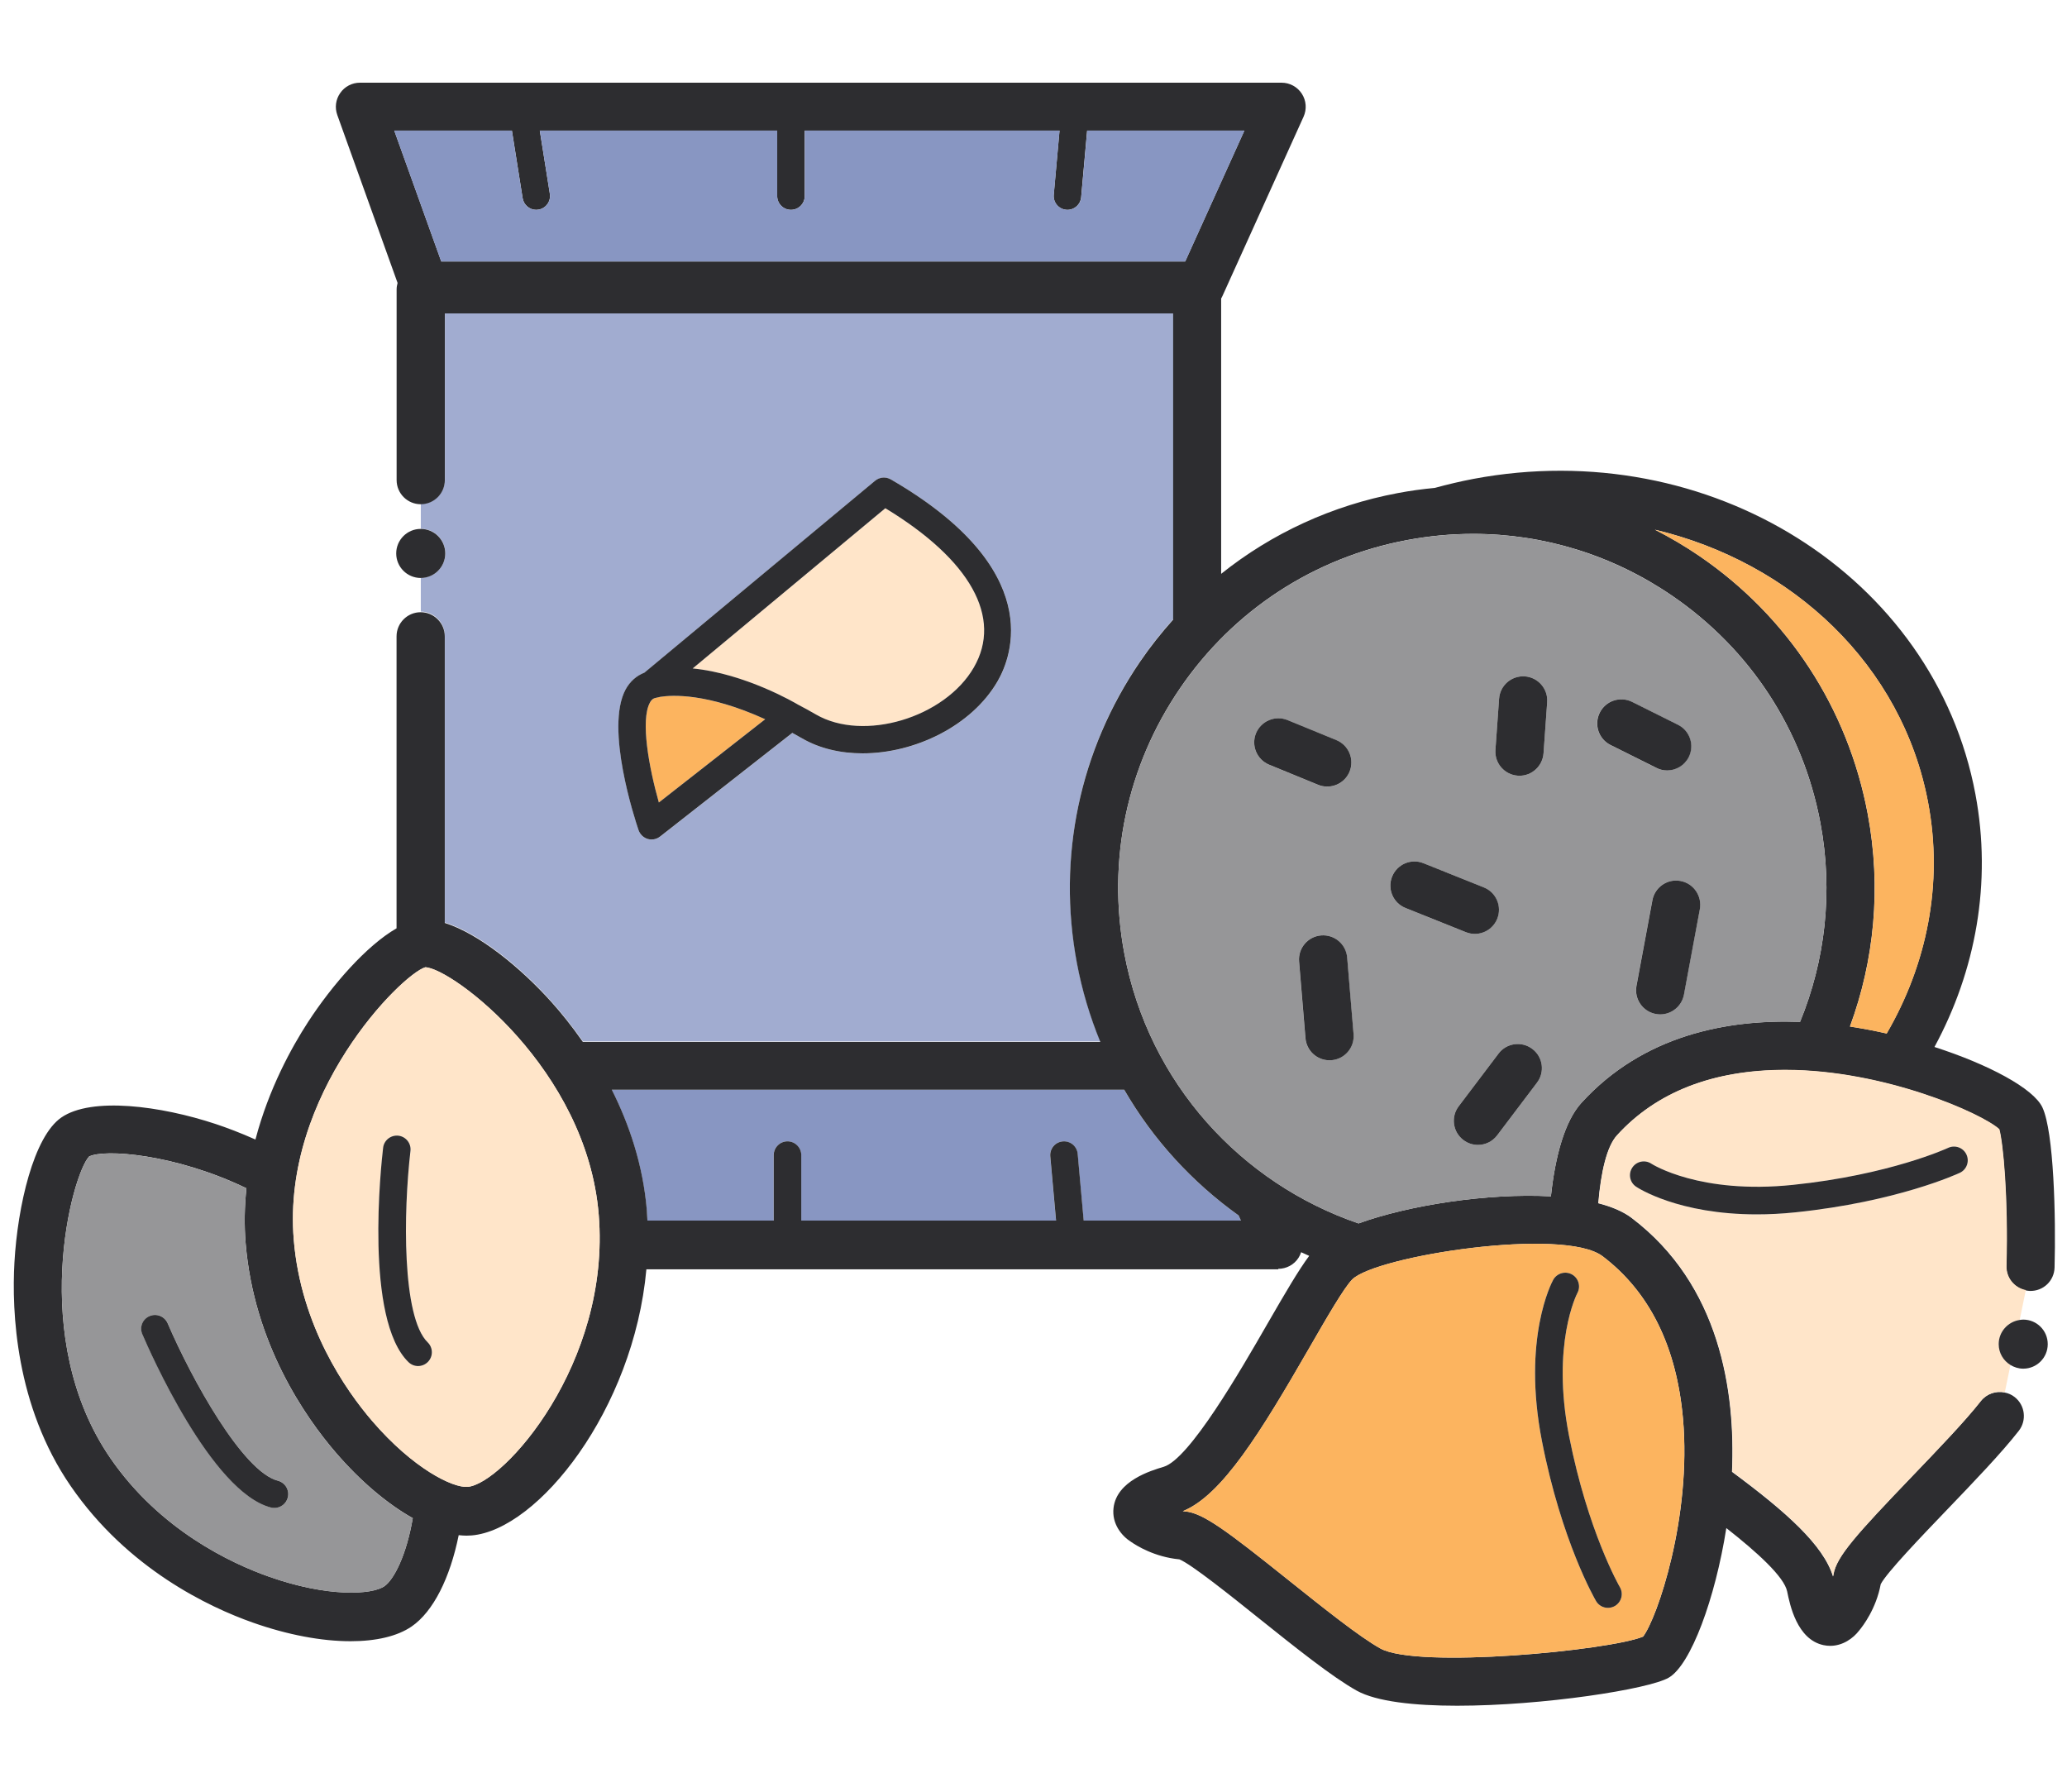 <?xml version="1.0" encoding="UTF-8" standalone="no"?><!-- Generator: Gravit.io --><svg xmlns="http://www.w3.org/2000/svg" xmlns:xlink="http://www.w3.org/1999/xlink" style="isolation:isolate" viewBox="0 0 300 260" width="300pt" height="260pt"><defs><clipPath id="_clipPath_0aAe1Hqmze6ASWiIGz3kzxKERU41wGhp"><rect width="300" height="260"/></clipPath></defs><g clip-path="url(#_clipPath_0aAe1Hqmze6ASWiIGz3kzxKERU41wGhp)"><clipPath id="_clipPath_HkCbPDfcUa2hA9PYXFt9uUQBcCxHOjaH"><rect x="0" y="0" width="300" height="260" transform="matrix(1,0,0,1,0,0)" fill="rgb(255,255,255)"/></clipPath><g clip-path="url(#_clipPath_HkCbPDfcUa2hA9PYXFt9uUQBcCxHOjaH)"><g><g><path d=" M 64.565 92.27 L 64.565 133.86 C 69.515 135.41 75.565 140.33 80.055 145.35 C 81.375 146.83 82.975 148.78 84.605 151.12 L 159.705 151.12 C 158.215 147.49 157.055 143.67 156.305 139.66 C 153.425 124.33 156.695 108.8 165.495 95.92 C 166.965 93.77 168.565 91.76 170.275 89.85 L 170.275 45.41 L 64.575 45.41 L 64.575 69.6 C 64.575 71.53 63.005 73.1 61.075 73.1 L 61.075 76.73 C 63.045 76.73 64.635 78.32 64.635 80.29 C 64.635 82.26 63.045 83.85 61.075 83.85 L 61.075 88.75 C 62.995 88.77 64.565 90.34 64.565 92.27 Z  M 90.805 100.07 C 91.435 98.89 92.385 98.07 93.535 97.62 L 127.025 69.77 C 127.675 69.23 128.585 69.16 129.305 69.58 C 151.855 82.63 146.865 95.3 144.795 98.87 C 141.045 105.34 132.805 109.33 125.205 109.33 C 122.045 109.33 118.985 108.64 116.415 107.15 C 115.935 106.87 115.465 106.61 115.005 106.36 L 95.815 121.4 C 95.455 121.68 95.025 121.83 94.585 121.83 C 94.395 121.83 94.205 121.8 94.015 121.75 C 93.395 121.57 92.905 121.09 92.695 120.48 C 92.175 118.97 87.795 105.67 90.805 100.07 Z " fill="rgb(161,172,208)"/><path d=" M 95.835 101.12 C 95.585 101.17 95.335 101.22 95.085 101.29 C 94.855 101.35 94.585 101.48 94.325 101.96 C 92.935 104.54 94.185 111.36 95.625 116.45 L 111.045 104.37 C 102.645 100.56 97.505 100.86 95.835 101.12 Z " fill="rgb(252,180,95)"/><path d=" M 115.815 102.26 C 116.655 102.7 117.525 103.18 118.415 103.69 C 125.315 107.68 137.095 104.18 141.325 96.87 C 145.515 89.63 140.845 81.25 128.485 73.76 L 100.515 97.01 C 108.135 97.74 115.415 102.02 115.815 102.26 Z " fill="rgb(255,229,201)"/><path d=" M 93.875 175.67 C 93.915 176.16 93.935 176.64 93.955 177.12 L 112.285 177.12 L 112.285 167.62 C 112.285 166.52 113.185 165.62 114.285 165.62 C 115.385 165.62 116.285 166.52 116.285 167.62 L 116.285 177.12 L 153.265 177.12 L 152.425 167.8 C 152.325 166.7 153.135 165.73 154.235 165.63 C 155.335 165.54 156.305 166.34 156.405 167.44 L 157.275 177.12 L 180.095 177.12 L 179.755 176.37 C 173.055 171.58 167.355 165.39 163.145 158.12 L 88.775 158.12 C 91.275 163.08 93.325 168.99 93.875 175.67 Z " fill="rgb(136,150,194)"/><path d=" M 185.525 184.12 C 186.715 184.12 187.825 183.52 188.465 182.52 C 188.625 182.27 188.755 181.99 188.845 181.71 C 189.235 181.89 189.625 182.07 190.015 182.24 C 188.485 184.29 186.605 187.5 183.985 192.04 C 180.025 198.92 172.635 211.73 168.895 212.85 C 167.025 213.41 162.075 214.89 161.615 218.82 C 161.345 221.12 162.795 222.89 164.185 223.76 C 164.905 224.26 167.555 225.94 171.175 226.28 C 172.915 226.99 178.615 231.55 182.795 234.9 C 187.995 239.06 193.385 243.37 196.925 245.34 C 199.775 246.92 205.265 247.52 211.485 247.52 C 223.935 247.52 239.305 245.13 242.195 243.45 C 245.405 241.59 248.945 231.97 250.555 221.74 C 255.055 225.27 258.955 228.82 259.385 230.94 C 259.775 232.85 260.805 237.92 264.675 238.73 C 265.005 238.8 265.325 238.83 265.635 238.83 C 267.465 238.83 268.975 237.73 269.825 236.62 C 270.385 235.95 272.295 233.46 272.965 229.88 C 273.825 228.21 278.875 222.95 282.585 219.08 C 286.475 215.03 290.495 210.84 292.995 207.64 C 294.185 206.12 293.925 203.92 292.405 202.73 C 291.965 202.38 291.465 202.17 290.945 202.07 C 289.685 201.81 288.335 202.25 287.485 203.32 C 285.195 206.24 281.295 210.3 277.525 214.23 C 269.405 222.69 266.525 225.89 266.095 228.47 C 266.075 228.57 266.055 228.67 266.035 228.77 C 264.645 224.21 259.195 219.36 251.375 213.58 C 251.885 201.9 249.645 186.46 236.795 176.73 C 235.575 175.81 233.915 175.11 231.965 174.61 C 232.345 170.12 233.195 166.39 234.665 164.77 C 240.405 158.46 248.625 155.27 259.085 155.27 C 259.105 155.27 259.125 155.27 259.145 155.27 C 273.515 155.29 287.665 161.6 290.155 163.88 C 290.695 165.81 291.465 173.63 291.195 183.73 C 291.145 185.45 292.355 186.91 293.995 187.25 C 294.195 187.29 294.395 187.32 294.605 187.33 C 296.565 187.38 298.145 185.86 298.195 183.93 C 298.395 176.54 298.095 164.26 296.435 160.71 C 295.145 157.94 288.635 154.47 280.765 151.93 C 286.745 140.88 289.125 128.11 286.705 115.23 C 280.765 83.58 248.085 63.06 213.865 69.49 C 211.955 69.85 210.085 70.3 208.245 70.8 C 206.465 70.97 204.675 71.21 202.885 71.55 C 193.345 73.34 184.605 77.38 177.235 83.27 L 177.235 43.31 C 177.305 43.19 177.385 43.06 177.435 42.93 L 189.195 16.94 C 189.685 15.86 189.595 14.6 188.945 13.6 C 188.295 12.6 187.195 12 186.005 12 L 52.245 12 C 51.105 12 50.035 12.55 49.385 13.49 C 48.725 14.42 48.565 15.61 48.955 16.69 L 57.705 41.06 C 57.625 41.36 57.565 41.66 57.565 41.98 L 57.565 69.67 C 57.565 71.6 59.135 73.17 61.065 73.17 C 62.995 73.17 64.565 71.6 64.565 69.67 L 64.565 45.48 L 170.265 45.48 L 170.265 89.92 C 168.555 91.83 166.955 93.84 165.485 95.99 C 156.685 108.87 153.415 124.4 156.295 139.73 C 157.045 143.73 158.205 147.56 159.695 151.19 L 84.595 151.19 C 82.965 148.85 81.375 146.9 80.045 145.42 C 75.545 140.4 69.495 135.48 64.555 133.93 L 64.555 92.34 C 64.555 90.41 62.985 88.84 61.055 88.84 C 59.125 88.84 57.555 90.41 57.555 92.34 L 57.555 134.71 C 53.205 137.2 48.185 142.96 44.715 148.3 C 42.325 151.98 39.005 157.99 37.075 165.36 C 34.905 164.39 32.935 163.65 31.315 163.11 C 23.315 160.46 13.285 159.14 8.905 162.16 C 4.885 164.93 2.555 175 2.095 183.19 C 1.695 190.3 2.235 203.98 10.265 215.65 C 18.545 227.68 30.365 233.22 36.675 235.45 C 41.765 237.25 46.695 238.16 50.875 238.16 C 54.565 238.16 57.665 237.45 59.745 236.02 C 62.885 233.86 65.315 228.99 66.575 222.77 C 66.965 222.81 67.355 222.84 67.725 222.84 C 67.965 222.84 68.205 222.83 68.435 222.81 C 78.085 222.02 91.965 204.58 93.815 184.19 L 185.525 184.19 L 185.525 184.12 L 185.525 184.12 Z  M 55.785 230.18 C 53.985 231.42 47.585 231.81 39.015 228.78 C 33.505 226.83 23.195 222.01 16.035 211.61 C 4.015 194.15 10.435 170.5 12.925 167.83 C 15.075 166.69 25.395 167.43 35.765 172.43 C 35.495 175.01 35.425 177.68 35.655 180.44 C 36.855 194.99 44.345 205.68 48.705 210.75 C 52.295 214.93 56.215 218.23 59.905 220.3 C 58.975 225.76 57.145 229.24 55.785 230.18 Z  M 54.015 206.2 C 50.205 201.77 43.665 192.45 42.635 179.88 C 40.895 158.75 58.235 141.43 61.725 140.36 C 65.615 140.49 85.155 155.12 86.895 176.24 C 88.675 197.87 73.045 215.34 67.865 215.76 C 65.695 215.93 59.935 213.09 54.015 206.2 Z  M 273.825 149.97 C 272.135 149.59 270.435 149.26 268.745 149 C 268.665 148.99 268.575 148.98 268.495 148.96 C 272.015 139.41 273.085 128.82 271.075 118.11 C 268.195 102.78 259.525 89.49 246.645 80.68 C 244.555 79.25 242.395 77.99 240.185 76.86 C 260.125 81.6 276.085 96.5 279.835 116.46 C 282.065 128.27 279.645 139.97 273.825 149.97 Z  M 229.515 160.04 C 227.115 162.67 225.715 167.74 225.095 173.6 C 215.925 173.09 204.375 174.91 197.175 177.53 C 180.205 171.73 166.725 157.22 163.185 138.37 C 160.655 124.88 163.525 111.21 171.275 99.87 C 179.025 88.54 190.725 80.9 204.215 78.37 C 207.415 77.77 210.625 77.47 213.805 77.47 C 224.055 77.47 234.065 80.54 242.705 86.46 C 254.035 94.21 261.675 105.91 264.205 119.4 C 266.095 129.48 264.885 139.43 261.255 148.28 C 250.735 147.89 238.505 150.17 229.515 160.04 Z  M 244.265 205.82 C 245.545 220.15 240.515 234.83 238.475 237.49 C 233.655 239.5 205.725 242.2 200.345 239.21 C 197.315 237.53 191.935 233.22 187.185 229.43 C 178.025 222.1 174.585 219.52 171.975 219.32 C 171.875 219.31 171.775 219.3 171.675 219.29 C 177.365 216.98 182.925 207.93 190.065 195.54 C 192.515 191.28 195.055 186.88 196.265 185.66 C 199.735 182.24 226.955 178.01 232.605 182.3 C 239.405 187.46 243.325 195.37 244.265 205.82 Z  M 179.765 176.37 L 180.105 177.12 L 157.285 177.12 L 156.415 167.44 C 156.315 166.34 155.345 165.53 154.245 165.63 C 153.145 165.73 152.335 166.7 152.435 167.8 L 153.275 177.12 L 116.295 177.12 L 116.295 167.62 C 116.295 166.52 115.395 165.62 114.295 165.62 C 113.195 165.62 112.295 166.52 112.295 167.62 L 112.295 177.12 L 93.965 177.12 C 93.945 176.64 93.915 176.15 93.885 175.67 C 93.335 168.99 91.285 163.08 88.795 158.13 L 163.165 158.13 C 167.365 165.39 173.065 171.58 179.765 176.37 Z  M 74.295 18.95 L 75.855 28.76 C 76.015 29.74 76.865 30.45 77.825 30.45 C 77.925 30.45 78.035 30.44 78.145 30.42 C 79.235 30.25 79.975 29.22 79.805 28.13 L 78.345 18.95 L 112.795 18.95 L 112.795 28.45 C 112.795 29.55 113.695 30.45 114.795 30.45 C 115.895 30.45 116.795 29.55 116.795 28.45 L 116.795 18.95 L 153.775 18.95 L 152.935 28.27 C 152.835 29.37 153.645 30.34 154.745 30.44 C 154.805 30.45 154.865 30.45 154.925 30.45 C 155.945 30.45 156.825 29.67 156.915 28.63 L 157.785 18.95 L 180.605 18.95 L 172.015 37.94 L 64.045 37.94 L 57.225 18.95 L 74.295 18.95 L 74.295 18.95 L 74.295 18.95 Z " fill="rgb(45,45,48)"/><path d=" M 172.025 37.94 L 180.615 18.95 L 157.795 18.95 L 156.925 28.63 C 156.835 29.67 155.955 30.45 154.935 30.45 C 154.875 30.45 154.815 30.45 154.755 30.44 C 153.655 30.34 152.845 29.37 152.945 28.27 L 153.785 18.95 L 116.805 18.95 L 116.805 28.45 C 116.805 29.55 115.905 30.45 114.805 30.45 C 113.705 30.45 112.805 29.55 112.805 28.45 L 112.805 18.95 L 78.345 18.95 L 79.805 28.13 C 79.975 29.22 79.235 30.25 78.145 30.42 C 78.035 30.44 77.935 30.45 77.825 30.45 C 76.855 30.45 76.005 29.75 75.855 28.76 L 74.295 18.95 L 57.215 18.95 L 64.035 37.94 L 172.025 37.94 L 172.025 37.94 L 172.025 37.94 Z " fill="rgb(136,150,194)"/><path d=" M 94.005 121.74 C 94.195 121.8 94.385 121.82 94.575 121.82 C 95.015 121.82 95.455 121.67 95.805 121.39 L 114.995 106.35 C 115.455 106.6 115.925 106.87 116.405 107.14 C 118.975 108.63 122.025 109.32 125.195 109.32 C 132.795 109.32 141.045 105.33 144.785 98.86 C 146.855 95.29 151.845 82.63 129.295 69.57 C 128.565 69.15 127.655 69.23 127.015 69.76 L 93.525 97.61 C 92.375 98.06 91.435 98.88 90.795 100.06 C 87.785 105.67 92.165 118.96 92.675 120.45 C 92.895 121.08 93.385 121.55 94.005 121.74 Z  M 95.625 116.45 C 94.185 111.35 92.935 104.54 94.325 101.96 C 94.585 101.47 94.855 101.35 95.085 101.29 C 95.335 101.23 95.585 101.17 95.835 101.12 C 97.515 100.85 102.645 100.55 111.055 104.37 L 95.625 116.45 L 95.625 116.45 Z  M 128.495 73.75 C 140.845 81.24 145.525 89.62 141.335 96.86 C 137.105 104.17 125.325 107.68 118.425 103.68 C 117.535 103.16 116.665 102.69 115.825 102.25 C 115.425 102.01 108.145 97.74 100.535 97 L 128.495 73.75 L 128.495 73.75 Z " fill="rgb(45,45,48)"/><path d=" M 48.705 210.76 C 44.345 205.68 36.855 195 35.655 180.45 C 35.425 177.69 35.495 175.01 35.765 172.44 C 25.405 167.44 15.085 166.7 12.925 167.84 C 10.425 170.51 4.015 194.15 16.035 211.62 C 23.195 222.02 33.505 226.84 39.015 228.79 C 47.585 231.82 53.975 231.43 55.785 230.19 C 57.145 229.25 58.975 225.77 59.915 220.32 C 56.225 218.24 52.305 214.94 48.705 210.76 Z  M 41.775 217.31 C 41.545 218.21 40.735 218.81 39.835 218.81 C 39.675 218.81 39.505 218.79 39.335 218.75 C 30.685 216.54 21.665 195.94 20.665 193.6 C 20.235 192.58 20.705 191.41 21.715 190.97 C 22.725 190.54 23.905 191.01 24.345 192.02 C 27.825 200.16 35.245 213.56 40.335 214.86 C 41.395 215.15 42.045 216.24 41.775 217.31 Z " fill="rgb(150,150,152)"/><path d=" M 40.325 214.87 C 35.245 213.57 27.825 200.17 24.335 192.03 C 23.895 191.02 22.725 190.54 21.705 190.98 C 20.685 191.41 20.215 192.59 20.655 193.61 C 21.655 195.95 30.675 216.55 39.325 218.76 C 39.495 218.8 39.655 218.82 39.825 218.82 C 40.715 218.82 41.535 218.22 41.765 217.32 C 42.045 216.24 41.395 215.15 40.325 214.87 Z " fill="rgb(45,45,48)"/><path d=" M 67.865 215.76 C 73.055 215.33 88.675 197.87 86.895 176.24 C 85.165 155.12 65.615 140.49 61.725 140.36 C 58.235 141.43 40.895 158.75 42.635 179.88 C 43.665 192.46 50.215 201.77 54.015 206.2 C 59.935 213.09 65.695 215.93 67.865 215.76 Z  M 59.295 197.66 C 52.895 191.44 55.315 169.08 55.615 166.55 C 55.745 165.45 56.735 164.68 57.835 164.8 C 58.935 164.93 59.715 165.92 59.585 167.02 C 58.555 175.82 58.315 191.13 62.085 194.79 C 62.875 195.56 62.895 196.83 62.125 197.62 C 61.735 198.02 61.215 198.23 60.695 198.23 C 60.185 198.23 59.675 198.04 59.295 197.66 Z " fill="rgb(255,229,201)"/><path d=" M 62.115 197.62 C 62.885 196.83 62.865 195.56 62.075 194.79 C 58.315 191.13 58.545 175.82 59.575 167.02 C 59.705 165.92 58.915 164.93 57.825 164.8 C 56.725 164.68 55.735 165.46 55.605 166.55 C 55.305 169.08 52.885 191.44 59.285 197.66 C 59.675 198.04 60.175 198.23 60.675 198.23 C 61.205 198.23 61.725 198.02 62.115 197.62 Z " fill="rgb(45,45,48)"/><path d=" M 240.195 76.87 C 242.405 78 244.565 79.27 246.655 80.69 C 259.535 89.49 268.205 102.79 271.085 118.12 C 273.095 128.83 272.025 139.42 268.505 148.97 C 268.585 148.98 268.675 148.99 268.755 149.01 C 270.435 149.27 272.135 149.59 273.835 149.98 C 279.655 139.98 282.075 128.28 279.855 116.48 C 276.105 96.51 260.145 81.61 240.195 76.87 Z " fill="rgb(252,180,95)"/><path d=" M 264.205 119.41 C 261.675 105.92 254.035 94.22 242.705 86.47 C 234.055 80.56 224.055 77.48 213.805 77.48 C 210.615 77.48 207.415 77.78 204.215 78.38 C 190.725 80.91 179.025 88.55 171.275 99.88 C 163.525 111.21 160.655 124.88 163.185 138.38 C 166.725 157.23 180.205 171.74 197.175 177.54 C 204.375 174.91 215.925 173.1 225.095 173.61 C 225.725 167.75 227.125 162.69 229.515 160.05 C 238.505 150.18 250.735 147.9 261.255 148.3 C 264.885 139.44 266.095 129.49 264.205 119.41 Z  M 215.345 128.77 C 217.135 129.49 218.015 131.53 217.295 133.32 C 216.745 134.69 215.435 135.52 214.045 135.52 C 213.615 135.52 213.175 135.44 212.745 135.27 L 203.985 131.76 C 202.195 131.04 201.315 129 202.035 127.21 C 202.755 125.42 204.795 124.54 206.585 125.26 L 215.345 128.77 L 215.345 128.77 Z  M 182.295 106.41 C 183.025 104.62 185.075 103.76 186.865 104.5 L 193.965 107.41 C 195.755 108.14 196.615 110.19 195.875 111.98 C 195.325 113.33 194.015 114.15 192.635 114.15 C 192.195 114.15 191.745 114.07 191.305 113.89 L 184.205 110.98 C 182.415 110.24 181.565 108.2 182.295 106.41 Z  M 191.735 135.74 C 193.665 135.57 195.355 137.01 195.515 138.94 L 196.445 150.07 C 196.605 152 195.175 153.69 193.245 153.85 C 193.145 153.86 193.045 153.86 192.945 153.86 C 191.145 153.86 189.615 152.48 189.465 150.65 L 188.535 139.52 C 188.375 137.59 189.805 135.9 191.735 135.74 Z  M 223.075 157.11 L 217.295 164.75 C 216.605 165.66 215.565 166.14 214.505 166.14 C 213.765 166.14 213.025 165.91 212.395 165.43 C 210.855 164.26 210.545 162.07 211.715 160.53 L 217.495 152.89 C 218.665 151.35 220.855 151.04 222.395 152.21 C 223.945 153.37 224.245 155.57 223.075 157.11 Z  M 224.025 109.32 C 223.895 111.16 222.355 112.57 220.535 112.57 C 220.455 112.57 220.365 112.57 220.285 112.56 C 218.355 112.42 216.905 110.75 217.045 108.82 L 217.575 101.39 C 217.715 99.46 219.385 98.02 221.315 98.15 C 223.245 98.29 224.695 99.96 224.555 101.89 L 224.025 109.32 L 224.025 109.32 Z  M 232.165 103.42 C 233.025 101.69 235.125 100.98 236.855 101.85 L 243.515 105.17 C 245.245 106.03 245.945 108.13 245.085 109.86 C 244.475 111.09 243.235 111.8 241.945 111.8 C 241.425 111.8 240.885 111.68 240.385 111.43 L 233.725 108.11 C 232.015 107.25 231.305 105.15 232.165 103.42 Z  M 246.705 131.92 L 244.395 144.34 C 244.085 146.02 242.615 147.2 240.955 147.2 C 240.745 147.2 240.525 147.18 240.305 147.14 C 238.405 146.79 237.155 144.96 237.505 143.06 L 239.815 130.64 C 240.165 128.74 241.995 127.48 243.895 127.84 C 245.805 128.19 247.055 130.02 246.705 131.92 Z " fill="rgb(150,150,152)"/><path d=" M 222.395 152.21 C 220.855 151.04 218.655 151.35 217.495 152.89 L 211.715 160.53 C 210.545 162.07 210.855 164.27 212.395 165.43 C 213.025 165.91 213.765 166.14 214.505 166.14 C 215.565 166.14 216.605 165.66 217.295 164.75 L 223.075 157.11 C 224.245 155.57 223.945 153.37 222.395 152.21 Z " fill="rgb(45,45,48)"/><path d=" M 202.045 127.21 C 201.325 129 202.195 131.04 203.995 131.76 L 212.755 135.27 C 213.185 135.44 213.625 135.52 214.055 135.52 C 215.445 135.52 216.755 134.69 217.305 133.32 C 218.025 131.53 217.155 129.49 215.355 128.77 L 206.595 125.26 C 204.795 124.54 202.765 125.41 202.045 127.21 Z " fill="rgb(45,45,48)"/><path d=" M 192.955 153.86 C 193.055 153.86 193.155 153.86 193.255 153.85 C 195.185 153.69 196.615 152 196.455 150.07 L 195.525 138.94 C 195.365 137.01 193.675 135.58 191.745 135.74 C 189.815 135.9 188.385 137.59 188.545 139.52 L 189.475 150.65 C 189.625 152.48 191.155 153.86 192.955 153.86 Z " fill="rgb(45,45,48)"/><path d=" M 243.905 127.84 C 242.005 127.48 240.175 128.74 239.825 130.64 L 237.515 143.06 C 237.165 144.96 238.415 146.79 240.315 147.14 C 240.535 147.18 240.745 147.2 240.965 147.2 C 242.615 147.2 244.085 146.02 244.405 144.34 L 246.715 131.92 C 247.055 130.02 245.805 128.19 243.905 127.84 Z " fill="rgb(45,45,48)"/><path d=" M 221.315 98.15 C 219.375 98.02 217.715 99.46 217.575 101.39 L 217.045 108.82 C 216.905 110.75 218.355 112.42 220.285 112.56 C 220.375 112.57 220.455 112.57 220.535 112.57 C 222.355 112.57 223.885 111.16 224.025 109.32 L 224.555 101.89 C 224.695 99.97 223.245 98.29 221.315 98.15 Z " fill="rgb(45,45,48)"/><path d=" M 241.965 111.8 C 243.255 111.8 244.485 111.09 245.105 109.86 C 245.965 108.13 245.265 106.03 243.535 105.17 L 236.875 101.85 C 235.145 100.99 233.045 101.69 232.185 103.42 C 231.325 105.15 232.025 107.25 233.755 108.11 L 240.415 111.43 C 240.905 111.68 241.435 111.8 241.965 111.8 Z " fill="rgb(45,45,48)"/><path d=" M 191.305 113.88 C 191.735 114.06 192.185 114.14 192.635 114.14 C 194.015 114.14 195.325 113.32 195.875 111.97 C 196.605 110.18 195.755 108.14 193.965 107.4 L 186.865 104.49 C 185.075 103.76 183.035 104.62 182.295 106.4 C 181.565 108.19 182.415 110.23 184.205 110.97 L 191.305 113.88 L 191.305 113.88 Z " fill="rgb(45,45,48)"/><path d=" M 291.225 183.7 C 291.495 173.61 290.735 165.79 290.185 163.85 C 287.695 161.57 273.545 155.26 259.175 155.24 C 259.155 155.24 259.135 155.24 259.115 155.24 C 248.655 155.24 240.435 158.44 234.695 164.74 C 233.225 166.35 232.375 170.08 231.995 174.58 C 233.945 175.09 235.605 175.78 236.825 176.7 C 249.675 186.44 251.915 201.87 251.405 213.55 C 259.235 219.33 264.675 224.18 266.065 228.74 C 266.085 228.64 266.105 228.54 266.125 228.44 C 266.555 225.86 269.435 222.67 277.555 214.2 C 281.325 210.27 285.225 206.21 287.515 203.29 C 288.365 202.21 289.715 201.78 290.975 202.04 L 291.795 198.06 C 290.775 197.43 290.095 196.32 290.095 195.04 C 290.095 193.25 291.415 191.78 293.135 191.53 L 294.025 187.2 C 292.385 186.88 291.175 185.43 291.225 183.7 Z  M 284.445 170.19 C 284.085 170.36 275.345 174.39 260.615 175.92 C 258.605 176.13 256.725 176.22 254.975 176.22 C 243.585 176.22 237.735 172.38 237.455 172.2 C 236.535 171.58 236.295 170.34 236.915 169.42 C 237.535 168.51 238.765 168.26 239.685 168.87 C 239.825 168.96 246.735 173.34 260.205 171.94 C 274.265 170.48 282.665 166.61 282.745 166.57 C 283.745 166.1 284.935 166.53 285.405 167.53 C 285.875 168.53 285.445 169.72 284.445 170.19 Z " fill="rgb(255,229,201)"/><path d=" M 282.745 166.57 C 282.665 166.61 274.265 170.49 260.205 171.94 C 246.735 173.34 239.825 168.96 239.685 168.87 C 238.765 168.26 237.535 168.5 236.915 169.42 C 236.295 170.34 236.535 171.58 237.455 172.2 C 237.735 172.39 243.585 176.22 254.975 176.22 C 256.725 176.22 258.605 176.13 260.615 175.92 C 275.335 174.39 284.075 170.36 284.445 170.19 C 285.445 169.72 285.875 168.53 285.405 167.53 C 284.935 166.53 283.745 166.1 282.745 166.57 Z " fill="rgb(45,45,48)"/><path d=" M 196.255 185.66 C 195.045 186.89 192.515 191.29 190.055 195.54 C 182.915 207.93 177.355 216.98 171.665 219.29 C 171.765 219.3 171.865 219.31 171.965 219.32 C 174.575 219.52 178.015 222.1 187.175 229.43 C 191.925 233.23 197.305 237.53 200.335 239.21 C 205.715 242.2 233.645 239.49 238.465 237.49 C 240.505 234.83 245.535 220.15 244.255 205.82 C 243.325 195.37 239.395 187.45 232.585 182.29 C 226.945 178.01 199.725 182.23 196.255 185.66 Z  M 234.385 233.05 C 234.065 233.23 233.725 233.32 233.375 233.32 C 232.685 233.32 232.015 232.97 231.645 232.33 C 231.445 231.98 226.635 223.64 223.795 209.12 C 220.875 194.22 225.235 186.06 225.425 185.72 C 225.955 184.75 227.175 184.4 228.145 184.93 C 229.105 185.46 229.465 186.67 228.935 187.64 C 228.865 187.77 225.125 195.05 227.725 208.35 C 230.435 222.22 235.055 230.24 235.105 230.32 C 235.665 231.27 235.335 232.49 234.385 233.05 Z " fill="rgb(252,180,95)"/><path d=" M 227.725 208.35 C 225.125 195.05 228.865 187.77 228.935 187.64 C 229.465 186.67 229.105 185.46 228.145 184.93 C 227.175 184.4 225.965 184.75 225.425 185.72 C 225.235 186.06 220.885 194.22 223.795 209.12 C 226.635 223.65 231.445 231.99 231.645 232.33 C 232.015 232.97 232.685 233.32 233.375 233.32 C 233.715 233.32 234.065 233.23 234.385 233.05 C 235.335 232.49 235.665 231.27 235.105 230.31 C 235.055 230.24 230.445 222.22 227.725 208.35 Z " fill="rgb(45,45,48)"/><circle vector-effect="non-scaling-stroke" cx="61.065" cy="80.31" r="3.56" fill="rgb(45,45,48)"/><path d=" M 290.085 195.05 C 290.085 196.33 290.765 197.45 291.785 198.07 C 292.325 198.4 292.965 198.61 293.645 198.61 C 295.615 198.61 297.205 197.02 297.205 195.05 C 297.205 193.08 295.615 191.49 293.645 191.49 C 293.465 191.49 293.295 191.52 293.125 191.54 C 291.415 191.8 290.085 193.26 290.085 195.05 Z " fill="rgb(45,45,48)"/></g></g></g></g></svg>